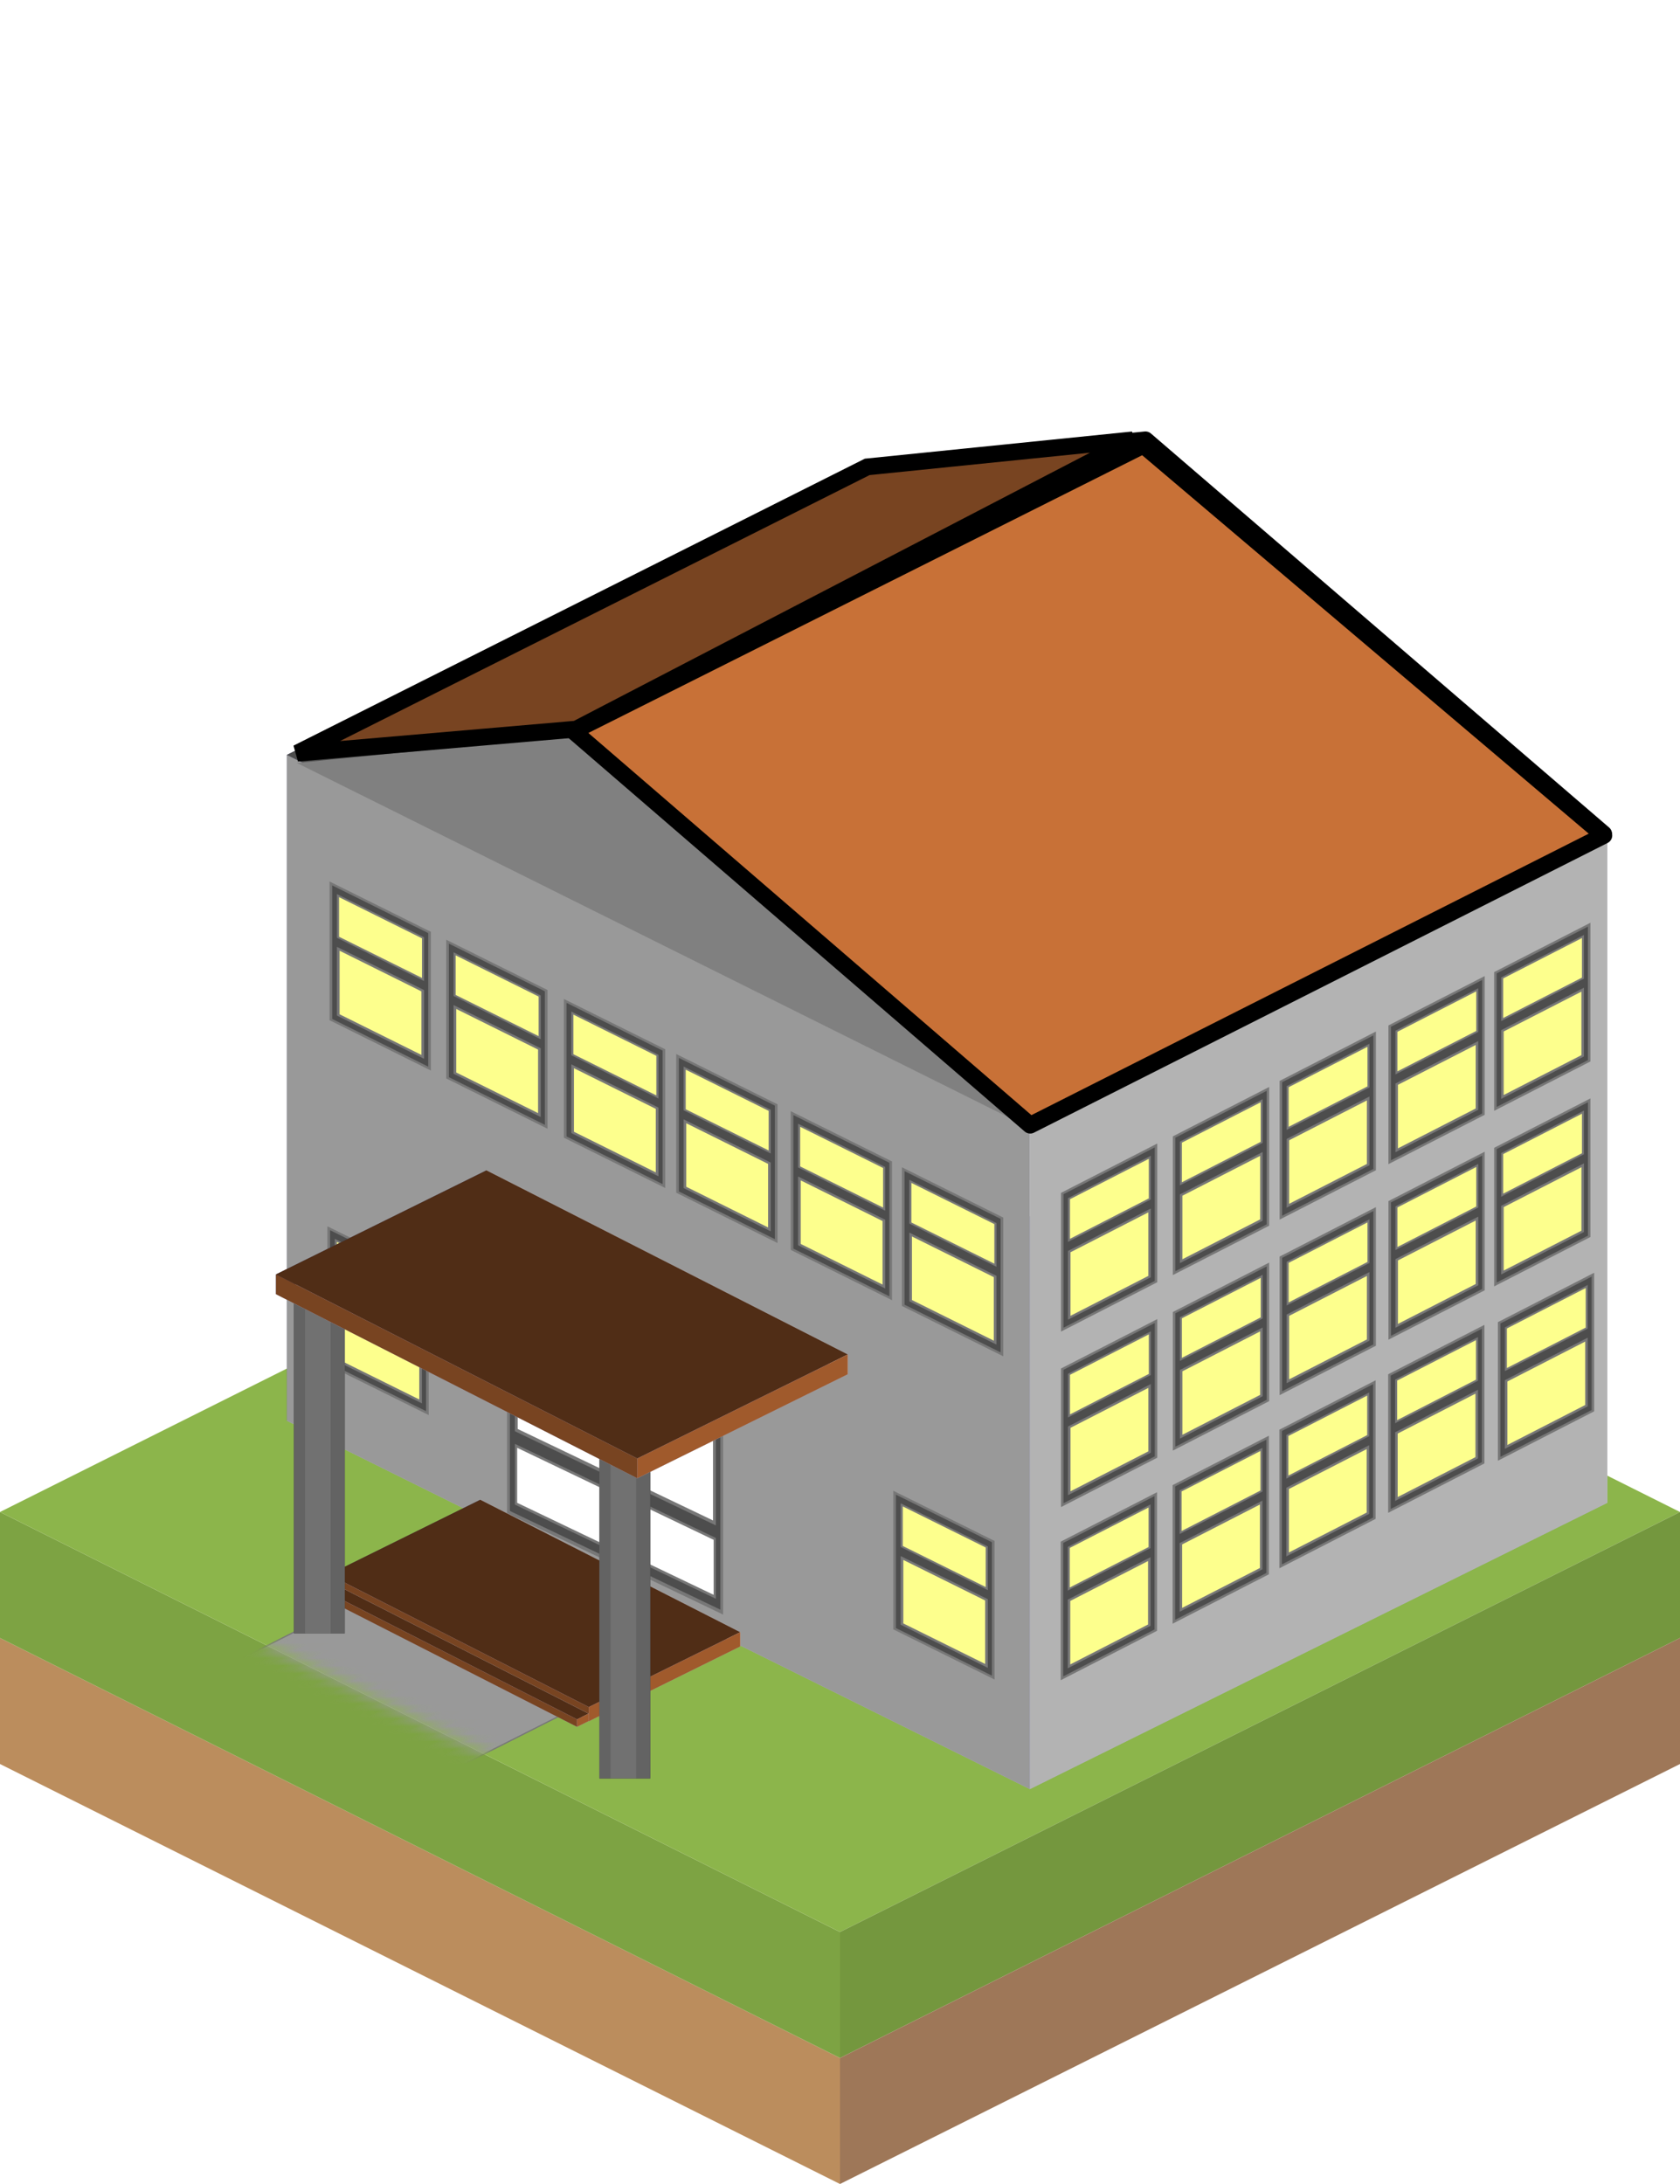 <?xml version="1.0" encoding="UTF-8" standalone="no"?>
<!-- Created with Inkscape (http://www.inkscape.org/) -->

<svg
   xmlns:dc="http://purl.org/dc/elements/1.1/"
   xmlns:cc="http://creativecommons.org/ns#"
   xmlns:rdf="http://www.w3.org/1999/02/22-rdf-syntax-ns#"
   xmlns:svg="http://www.w3.org/2000/svg"
   xmlns="http://www.w3.org/2000/svg"
   xmlns:sodipodi="http://sodipodi.sourceforge.net/DTD/sodipodi-0.dtd"
   xmlns:inkscape="http://www.inkscape.org/namespaces/inkscape"
   width="100"
   height="130"
   id="svg5949"
   version="1.1"
   inkscape:version="0.48.4 r9939"
   sodipodi:docname="003_B1.svg"
   inkscape:export-filename="/home/jake/git/cityMaster/images/003_single_tile_buildings/002_hospital.png"
   inkscape:export-xdpi="90"
   inkscape:export-ydpi="90">
  <defs
     id="defs5951">
    <inkscape:perspective
       sodipodi:type="inkscape:persp3d"
       inkscape:vp_x="-53.229428 : 27.121748 : 0"
       inkscape:vp_y="0 : 1266.7934 : 0"
       inkscape:vp_z="274.43233 : 135.6329 : 0"
       inkscape:persp3d-origin="70.626294 : 53.461929 : 1"
       id="perspective4134" />
    <inkscape:perspective
       sodipodi:type="inkscape:persp3d"
       inkscape:vp_x="-38.295196 : 19.512377 : 0"
       inkscape:vp_y="0 : 911.3775 : 0"
       inkscape:vp_z="197.43665 : 97.579268 : 0"
       inkscape:persp3d-origin="58.049884 : 35.35915 : 1"
       id="perspective4052" />
    <inkscape:perspective
       sodipodi:type="inkscape:persp3d"
       inkscape:vp_x="-38.295196 : 19.512377 : 0"
       inkscape:vp_y="0 : 911.3775 : 0"
       inkscape:vp_z="197.43665 : 97.579268 : 0"
       inkscape:persp3d-origin="58.569853 : 35.784312 : 1"
       id="perspective3031" />
    <inkscape:perspective
       sodipodi:type="inkscape:persp3d"
       inkscape:vp_x="-3.9403014 : 2.2749344 : 0"
       inkscape:vp_y="0 : 120.7837 : 0"
       inkscape:vp_z="20.19064 : 11.657072 : 0"
       inkscape:persp3d-origin="43.818368 : 30.960771 : 1"
       id="perspective3143" />
    <inkscape:perspective
       sodipodi:type="inkscape:persp3d"
       inkscape:vp_x="-39.40301 : 22.749339 : 0"
       inkscape:vp_y="0 : 1207.8368 : 0"
       inkscape:vp_z="201.90638 : 116.5707 : 0"
       inkscape:persp3d-origin="53.825699 : 33.94089 : 1"
       id="perspective3005" />
    <inkscape:perspective
       sodipodi:type="inkscape:persp3d"
       inkscape:vp_x="-39.40301 : 19.535493 : 0"
       inkscape:vp_y="0 : 1037.2032 : 0"
       inkscape:vp_z="201.90638 : 100.10252 : 0"
       inkscape:persp3d-origin="72.944842 : 32.870394 : 1"
       id="perspective3005-8" />
    <inkscape:perspective
       sodipodi:type="inkscape:persp3d"
       inkscape:vp_x="-3.9403014 : 2.2749344 : 0"
       inkscape:vp_y="0 : 120.7837 : 0"
       inkscape:vp_z="20.19064 : 11.657072 : 0"
       inkscape:persp3d-origin="43.818368 : 30.960771 : 1"
       id="perspective3143-7" />
    <mask
       maskUnits="userSpaceOnUse"
       id="mask3929">
      <rect
         style="fill:#cfbb00;fill-opacity:1;stroke:#777777;stroke-width:0.1;stroke-miterlimit:4;stroke-opacity:1;stroke-dasharray:none;stroke-dashoffset:0"
         id="rect3931"
         width="9.182"
         height="7.273"
         x="63.455"
         y="69.091" />
    </mask>
    <linearGradient
       id="linearGradient3832">
      <stop
         style="stop-color:#5f534a;stop-opacity:1;"
         offset="0"
         id="stop3834" />
      <stop
         style="stop-color:#000000;stop-opacity:1;"
         offset="1"
         id="stop3836" />
    </linearGradient>
    <mask
       maskUnits="userSpaceOnUse"
       id="mask4322">
      <path
         style="fill:#cccccc"
         inkscape:connector-curvature="0"
         id="path4324"
         d="M 47.551,53.265 48.019,-2.219 147.551,53.265 147.084,108.748 47.551,53.265 z" />
    </mask>
    <filter
       inkscape:collect="always"
       id="filter4094"
       x="-0.274"
       width="1.548"
       y="-0.039"
       height="1.078">
      <feGaussianBlur
         inkscape:collect="always"
         stdDeviation="0.665"
         id="feGaussianBlur4096" />
    </filter>
  </defs>
  <sodipodi:namedview
     id="base"
     pagecolor="#ffffff"
     bordercolor="#666666"
     borderopacity="1.0"
     inkscape:pageopacity="0"
     inkscape:pageshadow="2"
     inkscape:zoom="3.8890873"
     inkscape:cx="3.8881576"
     inkscape:cy="61.278804"
     inkscape:current-layer="layer2"
     showgrid="true"
     inkscape:document-units="px"
     inkscape:grid-bbox="true"
     inkscape:window-width="1317"
     inkscape:window-height="744"
     inkscape:window-x="49"
     inkscape:window-y="24"
     inkscape:window-maximized="1"
     inkscape:snap-global="true">
    <inkscape:grid
       type="xygrid"
       id="grid3095"
       empspacing="5"
       visible="false"
       enabled="false"
       snapvisiblegridlinesonly="false" />
    <inkscape:grid
       type="axonomgrid"
       id="grid3097"
       units="mm"
       empspacing="5"
       visible="true"
       enabled="false"
       snapvisiblegridlinesonly="true"
       gridanglex="30"
       gridanglez="45" />
  </sodipodi:namedview>
  <g
     id="layer1"
     inkscape:label="Layer 1"
     inkscape:groupmode="layer"
     transform="translate(0,66)">
    <path
       d="M 50,64 1.7236751e-8,39 v -7.5 L 50,56.5 v 7.5 z"
       id="path143"
       inkscape:connector-curvature="0"
       style="fill:#bb8d5d" />
    <path
       d="m 1.1723675e-7,31.5 v -7.5 L 50,49 v 7.5 l -50,-25 z"
       id="path145"
       inkscape:connector-curvature="0"
       style="fill:#7da343;fill-opacity:1" />
    <path
       d="M 1.1723675e-7,24 50,-1 100,24 l -50,25 -50,-25 z"
       id="path147"
       inkscape:connector-curvature="0"
       style="fill:#8cb54b;fill-opacity:1" />
    <path
       d="m 100,24 v 7.5 l -50,25 v -7.5 l 50,-25 z"
       id="path149"
       inkscape:connector-curvature="0"
       style="fill:#74973e" />
    <path
       d="m 100,31.5 v 7.5 l -50,25 v -7.5 l 50,-25 z"
       id="path151"
       inkscape:connector-curvature="0"
       style="fill:#9e7758" />
    <rect
       style="fill:#999999;fill-opacity:1;stroke:#777777;stroke-width:0.167;stroke-miterlimit:4;stroke-opacity:1;stroke-dasharray:none;stroke-dashoffset:0"
       id="rect4318"
       width="25.684"
       height="96.361"
       x="79.175"
       y="13.7"
       transform="matrix(1,0,-0.893,0.451,0,0)"
       mask="url(#mask4322)" />
  </g>
  <g
     inkscape:groupmode="layer"
     id="layer2"
     inkscape:label="building">
    <g
       sodipodi:type="inkscape:box3d"
       style="fill:#ac9d93;fill-opacity:1;stroke-width:0.1;stroke-miterlimit:4;stroke-dasharray:none;stroke-dashoffset:0"
       id="g3003"
       inkscape:perspectiveID="#perspective3005-8"
       inkscape:corner0="1.4179117 : 0.023616571 : 0 : 1"
       inkscape:corner7="0.29550218 : -0.01459399 : 0.17024544 : 1">
      <path
         sodipodi:type="inkscape:box3dside"
         id="path3015"
         style="fill:#e9e9ff;fill-rule:evenodd;stroke:none"
         inkscape:box3dsidetype="11"
         d="m 51.448,27.893 44.226,21.927 0,39.632 -44.226,-21.927 z" />
      <path
         sodipodi:type="inkscape:box3dside"
         id="path3005"
         style="fill:#353564;fill-rule:evenodd;stroke:none"
         inkscape:box3dsidetype="6"
         d="m 17.075,44.935 0,39.632 34.374,-17.042 0,-39.632 z" />
      <path
         sodipodi:type="inkscape:box3dside"
         id="path3013"
         style="fill:#afafde;fill-rule:evenodd;stroke:none"
         inkscape:box3dsidetype="13"
         d="M 17.075,84.567 61.301,106.494 95.675,89.452 51.448,67.525 z" />
      <path
         sodipodi:type="inkscape:box3dside"
         id="path3007"
         style="fill:#4d4d4d;fill-opacity:1"
         inkscape:box3dsidetype="5"
         d="M 17.075,44.935 61.301,66.862 95.675,49.82 51.448,27.893 z" />
      <path
         sodipodi:type="inkscape:box3dside"
         id="path3011"
         style="fill:#b3b3b3;fill-opacity:1"
         inkscape:box3dsidetype="14"
         d="m 61.301,66.862 0,39.632 34.374,-17.042 0,-39.632 z" />
      <path
         sodipodi:type="inkscape:box3dside"
         id="path3009"
         style="fill:#999999;fill-opacity:1"
         inkscape:box3dsidetype="3"
         d="m 17.075,44.935 44.226,21.927 0,39.632 -44.226,-21.927 z" />
    </g>
    <path
       sodipodi:type="arc"
       style="fill:none;stroke-width:0.902;stroke-miterlimit:4;stroke-dasharray:none;stroke-dashoffset:0"
       id="path3803-0"
       sodipodi:cx="48.340389"
       sodipodi:cy="38.976074"
       sodipodi:rx="9.0638237"
       sodipodi:ry="8.5035553"
       d="m 57.404,38.976 a 9.064,8.504 0 1 1 -18.128,0 9.064,8.504 0 1 1 18.128,0 z"
       transform="matrix(1.451,0,0,0.829,-11.977,8.512)" />
    <g
       id="g3850"
       transform="matrix(0.56,0.268,0,0.715,6.219,28.107)">
      <rect
         y="54.725"
         x="42.941"
         height="15.749"
         width="11.185"
         id="rect3842"
         style="fill:#4d4d4d;fill-opacity:1;stroke:#777777;stroke-width:0.3;stroke-miterlimit:4;stroke-opacity:1;stroke-dasharray:none;stroke-dashoffset:0" />
      <rect
         y="55.69"
         x="43.776"
         height="7.65"
         width="9.578"
         id="rect3844"
         style="fill:#ffffff;fill-opacity:1;stroke:#777777;stroke-width:0.3;stroke-miterlimit:4;stroke-opacity:1;stroke-dasharray:none;stroke-dashoffset:0" />
      <rect
         style="fill:#ffffff;fill-opacity:1;stroke:#777777;stroke-width:0.239;stroke-miterlimit:4;stroke-opacity:1;stroke-dasharray:none;stroke-dashoffset:0"
         id="rect3846"
         width="9.639"
         height="4.818"
         x="43.746"
         y="64.658" />
    </g>
    <g
       transform="matrix(0.525,0.26,0,0.514,20.476,40.887)"
       id="g3981">
      <rect
         y="-77.489"
         x="62.43"
         height="15.749"
         width="11.185"
         id="rect3983"
         style="fill:#4d4d4d;fill-opacity:1;stroke:#777777;stroke-width:0.3;stroke-miterlimit:4;stroke-opacity:1;stroke-dasharray:none;stroke-dashoffset:0"
         transform="scale(1,-1)" />
      <rect
         y="-76.525"
         x="63.266"
         height="7.65"
         width="9.578"
         id="rect3985"
         style="fill:#fdff8d;fill-opacity:1;stroke:#777777;stroke-width:0.3;stroke-miterlimit:4;stroke-opacity:1;stroke-dasharray:none;stroke-dashoffset:0"
         transform="scale(1,-1)" />
      <rect
         style="fill:#fdff8d;fill-opacity:1;stroke:#777777;stroke-width:0.239;stroke-miterlimit:4;stroke-opacity:1;stroke-dasharray:none;stroke-dashoffset:0"
         id="rect3987"
         width="9.639"
         height="4.818"
         x="63.236"
         y="-67.556"
         transform="scale(1,-1)" />
    </g>
    <g
       id="g3989"
       transform="matrix(0.525,0.26,0,0.514,-13.208,25.144)">
      <rect
         transform="scale(1,-1)"
         style="fill:#4d4d4d;fill-opacity:1;stroke:#777777;stroke-width:0.3;stroke-miterlimit:4;stroke-opacity:1;stroke-dasharray:none;stroke-dashoffset:0"
         id="rect3991"
         width="11.185"
         height="15.749"
         x="62.43"
         y="-77.489" />
      <rect
         transform="scale(1,-1)"
         style="fill:#fdff8d;fill-opacity:1;stroke:#777777;stroke-width:0.3;stroke-miterlimit:4;stroke-opacity:1;stroke-dasharray:none;stroke-dashoffset:0"
         id="rect3993"
         width="9.578"
         height="7.65"
         x="63.266"
         y="-76.525" />
      <rect
         transform="scale(1,-1)"
         y="-67.556"
         x="63.236"
         height="4.818"
         width="9.639"
         id="rect3995"
         style="fill:#fdff8d;fill-opacity:1;stroke:#777777;stroke-width:0.239;stroke-miterlimit:4;stroke-opacity:1;stroke-dasharray:none;stroke-dashoffset:0" />
    </g>
    <g
       id="g4233"
       transform="matrix(0.499,-0.256,0,0.514,58.082,62.986)">
      <rect
         transform="scale(1,-1)"
         style="fill:#4d4d4d;fill-opacity:1;stroke:#777777;stroke-width:0.3;stroke-miterlimit:4;stroke-opacity:1;stroke-dasharray:none;stroke-dashoffset:0"
         id="rect4235"
         width="11.185"
         height="15.749"
         x="62.43"
         y="-77.489" />
      <rect
         transform="scale(1,-1)"
         style="fill:#fdff8d;fill-opacity:1;stroke:#777777;stroke-width:0.3;stroke-miterlimit:4;stroke-opacity:1;stroke-dasharray:none;stroke-dashoffset:0"
         id="rect4237"
         width="9.578"
         height="7.65"
         x="63.266"
         y="-76.525" />
      <rect
         transform="scale(1,-1)"
         y="-67.556"
         x="63.236"
         height="4.818"
         width="9.639"
         id="rect4239"
         style="fill:#fdff8d;fill-opacity:1;stroke:#777777;stroke-width:0.239;stroke-miterlimit:4;stroke-opacity:1;stroke-dasharray:none;stroke-dashoffset:0" />
    </g>
    <g
       id="g4154"
       transform="matrix(1,0,0,0.98,-0.182,4.131)">
      <g
         transform="translate(7.328,-13.8)"
         id="g4005">
        <g
           id="g3936"
           transform="matrix(0.525,0.266,0,0.525,-20.225,14.225)">
          <rect
             transform="scale(1,-1)"
             style="fill:#4d4d4d;fill-opacity:1;stroke:#777777;stroke-width:0.3;stroke-miterlimit:4;stroke-opacity:1;stroke-dasharray:none;stroke-dashoffset:0"
             id="rect3877"
             width="11.185"
             height="15.749"
             x="62.43"
             y="-77.489" />
          <rect
             transform="scale(1,-1)"
             style="fill:#fdff8d;fill-opacity:1;stroke:#777777;stroke-width:0.3;stroke-miterlimit:4;stroke-opacity:1;stroke-dasharray:none;stroke-dashoffset:0"
             id="rect3879"
             width="9.578"
             height="7.65"
             x="63.266"
             y="-76.525" />
          <rect
             transform="scale(1,-1)"
             y="-67.556"
             x="63.236"
             height="4.818"
             width="9.639"
             id="rect3881"
             style="fill:#fdff8d;fill-opacity:1;stroke:#777777;stroke-width:0.239;stroke-miterlimit:4;stroke-opacity:1;stroke-dasharray:none;stroke-dashoffset:0" />
        </g>
        <g
           transform="matrix(0.525,0.266,0,0.525,-13.283,17.76)"
           id="g3949">
          <rect
             y="-77.489"
             x="62.43"
             height="15.749"
             width="11.185"
             id="rect3951"
             style="fill:#4d4d4d;fill-opacity:1;stroke:#777777;stroke-width:0.3;stroke-miterlimit:4;stroke-opacity:1;stroke-dasharray:none;stroke-dashoffset:0"
             transform="scale(1,-1)" />
          <rect
             y="-76.525"
             x="63.266"
             height="7.65"
             width="9.578"
             id="rect3953"
             style="fill:#fdff8d;fill-opacity:1;stroke:#777777;stroke-width:0.3;stroke-miterlimit:4;stroke-opacity:1;stroke-dasharray:none;stroke-dashoffset:0"
             transform="scale(1,-1)" />
          <rect
             style="fill:#fdff8d;fill-opacity:1;stroke:#777777;stroke-width:0.239;stroke-miterlimit:4;stroke-opacity:1;stroke-dasharray:none;stroke-dashoffset:0"
             id="rect3955"
             width="9.639"
             height="4.818"
             x="63.236"
             y="-67.556"
             transform="scale(1,-1)" />
        </g>
        <g
           id="g3957"
           transform="matrix(0.525,0.266,0,0.525,-6.276,21.36)">
          <rect
             transform="scale(1,-1)"
             style="fill:#4d4d4d;fill-opacity:1;stroke:#777777;stroke-width:0.3;stroke-miterlimit:4;stroke-opacity:1;stroke-dasharray:none;stroke-dashoffset:0"
             id="rect3959"
             width="11.185"
             height="15.749"
             x="62.43"
             y="-77.489" />
          <rect
             transform="scale(1,-1)"
             style="fill:#fdff8d;fill-opacity:1;stroke:#777777;stroke-width:0.3;stroke-miterlimit:4;stroke-opacity:1;stroke-dasharray:none;stroke-dashoffset:0"
             id="rect3961"
             width="9.578"
             height="7.65"
             x="63.266"
             y="-76.525" />
          <rect
             transform="scale(1,-1)"
             y="-67.556"
             x="63.236"
             height="4.818"
             width="9.639"
             id="rect3963"
             style="fill:#fdff8d;fill-opacity:1;stroke:#777777;stroke-width:0.239;stroke-miterlimit:4;stroke-opacity:1;stroke-dasharray:none;stroke-dashoffset:0" />
        </g>
        <g
           transform="matrix(0.525,0.266,0,0.525,0.409,24.703)"
           id="g3965">
          <rect
             y="-77.489"
             x="62.43"
             height="15.749"
             width="11.185"
             id="rect3967"
             style="fill:#4d4d4d;fill-opacity:1;stroke:#777777;stroke-width:0.3;stroke-miterlimit:4;stroke-opacity:1;stroke-dasharray:none;stroke-dashoffset:0"
             transform="scale(1,-1)" />
          <rect
             y="-76.525"
             x="63.266"
             height="7.65"
             width="9.578"
             id="rect3969"
             style="fill:#fdff8d;fill-opacity:1;stroke:#777777;stroke-width:0.3;stroke-miterlimit:4;stroke-opacity:1;stroke-dasharray:none;stroke-dashoffset:0"
             transform="scale(1,-1)" />
          <rect
             style="fill:#fdff8d;fill-opacity:1;stroke:#777777;stroke-width:0.239;stroke-miterlimit:4;stroke-opacity:1;stroke-dasharray:none;stroke-dashoffset:0"
             id="rect3971"
             width="9.639"
             height="4.818"
             x="63.236"
             y="-67.556"
             transform="scale(1,-1)" />
        </g>
        <g
           id="g3973"
           transform="matrix(0.525,0.266,0,0.525,7.223,28.174)">
          <rect
             transform="scale(1,-1)"
             style="fill:#4d4d4d;fill-opacity:1;stroke:#777777;stroke-width:0.3;stroke-miterlimit:4;stroke-opacity:1;stroke-dasharray:none;stroke-dashoffset:0"
             id="rect3975"
             width="11.185"
             height="15.749"
             x="62.43"
             y="-77.489" />
          <rect
             transform="scale(1,-1)"
             style="fill:#fdff8d;fill-opacity:1;stroke:#777777;stroke-width:0.3;stroke-miterlimit:4;stroke-opacity:1;stroke-dasharray:none;stroke-dashoffset:0"
             id="rect3977"
             width="9.578"
             height="7.65"
             x="63.266"
             y="-76.525" />
          <rect
             transform="scale(1,-1)"
             y="-67.556"
             x="63.236"
             height="4.818"
             width="9.639"
             id="rect3979"
             style="fill:#fdff8d;fill-opacity:1;stroke:#777777;stroke-width:0.239;stroke-miterlimit:4;stroke-opacity:1;stroke-dasharray:none;stroke-dashoffset:0" />
        </g>
        <g
           id="g3997"
           transform="matrix(0.525,0.266,0,0.525,13.844,31.581)">
          <rect
             transform="scale(1,-1)"
             style="fill:#4d4d4d;fill-opacity:1;stroke:#777777;stroke-width:0.3;stroke-miterlimit:4;stroke-opacity:1;stroke-dasharray:none;stroke-dashoffset:0"
             id="rect3999"
             width="11.185"
             height="15.749"
             x="62.43"
             y="-77.489" />
          <rect
             transform="scale(1,-1)"
             style="fill:#fdff8d;fill-opacity:1;stroke:#777777;stroke-width:0.3;stroke-miterlimit:4;stroke-opacity:1;stroke-dasharray:none;stroke-dashoffset:0"
             id="rect4001"
             width="9.578"
             height="7.65"
             x="63.266"
             y="-76.525" />
          <rect
             transform="scale(1,-1)"
             y="-67.556"
             x="63.236"
             height="4.818"
             width="9.639"
             id="rect4003"
             style="fill:#fdff8d;fill-opacity:1;stroke:#777777;stroke-width:0.239;stroke-miterlimit:4;stroke-opacity:1;stroke-dasharray:none;stroke-dashoffset:0" />
        </g>
      </g>
      <g
         transform="matrix(0.499,-0.261,0,0.525,32.258,52.159)"
         id="g4259">
        <rect
           y="-77.489"
           x="62.43"
           height="15.749"
           width="11.185"
           id="rect4261"
           style="fill:#4d4d4d;fill-opacity:1;stroke:#777777;stroke-width:0.3;stroke-miterlimit:4;stroke-opacity:1;stroke-dasharray:none;stroke-dashoffset:0"
           transform="scale(1,-1)" />
        <rect
           y="-76.525"
           x="63.266"
           height="7.65"
           width="9.578"
           id="rect4263"
           style="fill:#fdff8d;fill-opacity:1;stroke:#777777;stroke-width:0.3;stroke-miterlimit:4;stroke-opacity:1;stroke-dasharray:none;stroke-dashoffset:0"
           transform="scale(1,-1)" />
        <rect
           style="fill:#fdff8d;fill-opacity:1;stroke:#777777;stroke-width:0.239;stroke-miterlimit:4;stroke-opacity:1;stroke-dasharray:none;stroke-dashoffset:0"
           id="rect4265"
           width="9.639"
           height="4.818"
           x="63.236"
           y="-67.556"
           transform="scale(1,-1)" />
      </g>
      <g
         id="g4267"
         transform="matrix(0.499,-0.261,0,0.525,38.918,48.725)">
        <rect
           transform="scale(1,-1)"
           style="fill:#4d4d4d;fill-opacity:1;stroke:#777777;stroke-width:0.3;stroke-miterlimit:4;stroke-opacity:1;stroke-dasharray:none;stroke-dashoffset:0"
           id="rect4269"
           width="11.185"
           height="15.749"
           x="62.43"
           y="-77.489" />
        <rect
           transform="scale(1,-1)"
           style="fill:#fdff8d;fill-opacity:1;stroke:#777777;stroke-width:0.3;stroke-miterlimit:4;stroke-opacity:1;stroke-dasharray:none;stroke-dashoffset:0"
           id="rect4271"
           width="9.578"
           height="7.65"
           x="63.266"
           y="-76.525" />
        <rect
           transform="scale(1,-1)"
           y="-67.556"
           x="63.236"
           height="4.818"
           width="9.639"
           id="rect4273"
           style="fill:#fdff8d;fill-opacity:1;stroke:#777777;stroke-width:0.239;stroke-miterlimit:4;stroke-opacity:1;stroke-dasharray:none;stroke-dashoffset:0" />
      </g>
      <g
         transform="matrix(0.499,-0.261,0,0.525,45.272,45.357)"
         id="g4275">
        <rect
           y="-77.489"
           x="62.43"
           height="15.749"
           width="11.185"
           id="rect4277"
           style="fill:#4d4d4d;fill-opacity:1;stroke:#777777;stroke-width:0.3;stroke-miterlimit:4;stroke-opacity:1;stroke-dasharray:none;stroke-dashoffset:0"
           transform="scale(1,-1)" />
        <rect
           y="-76.525"
           x="63.266"
           height="7.65"
           width="9.578"
           id="rect4279"
           style="fill:#fdff8d;fill-opacity:1;stroke:#777777;stroke-width:0.3;stroke-miterlimit:4;stroke-opacity:1;stroke-dasharray:none;stroke-dashoffset:0"
           transform="scale(1,-1)" />
        <rect
           style="fill:#fdff8d;fill-opacity:1;stroke:#777777;stroke-width:0.239;stroke-miterlimit:4;stroke-opacity:1;stroke-dasharray:none;stroke-dashoffset:0"
           id="rect4281"
           width="9.639"
           height="4.818"
           x="63.236"
           y="-67.556"
           transform="scale(1,-1)" />
      </g>
      <g
         id="g4283"
         transform="matrix(0.499,-0.261,0,0.525,51.748,41.989)">
        <rect
           transform="scale(1,-1)"
           style="fill:#4d4d4d;fill-opacity:1;stroke:#777777;stroke-width:0.3;stroke-miterlimit:4;stroke-opacity:1;stroke-dasharray:none;stroke-dashoffset:0"
           id="rect4285"
           width="11.185"
           height="15.749"
           x="62.43"
           y="-77.489" />
        <rect
           transform="scale(1,-1)"
           style="fill:#fdff8d;fill-opacity:1;stroke:#777777;stroke-width:0.3;stroke-miterlimit:4;stroke-opacity:1;stroke-dasharray:none;stroke-dashoffset:0"
           id="rect4287"
           width="9.578"
           height="7.65"
           x="63.266"
           y="-76.525" />
        <rect
           transform="scale(1,-1)"
           y="-67.556"
           x="63.236"
           height="4.818"
           width="9.639"
           id="rect4289"
           style="fill:#fdff8d;fill-opacity:1;stroke:#777777;stroke-width:0.239;stroke-miterlimit:4;stroke-opacity:1;stroke-dasharray:none;stroke-dashoffset:0" />
      </g>
      <g
         id="g4291"
         transform="matrix(0.499,-0.261,0,0.525,58.041,38.749)">
        <rect
           transform="scale(1,-1)"
           style="fill:#4d4d4d;fill-opacity:1;stroke:#777777;stroke-width:0.3;stroke-miterlimit:4;stroke-opacity:1;stroke-dasharray:none;stroke-dashoffset:0"
           id="rect4293"
           width="11.185"
           height="15.749"
           x="62.43"
           y="-77.489" />
        <rect
           transform="scale(1,-1)"
           style="fill:#fdff8d;fill-opacity:1;stroke:#777777;stroke-width:0.3;stroke-miterlimit:4;stroke-opacity:1;stroke-dasharray:none;stroke-dashoffset:0"
           id="rect4295"
           width="9.578"
           height="7.65"
           x="63.266"
           y="-76.525" />
        <rect
           transform="scale(1,-1)"
           y="-67.556"
           x="63.236"
           height="4.818"
           width="9.639"
           id="rect4297"
           style="fill:#fdff8d;fill-opacity:1;stroke:#777777;stroke-width:0.239;stroke-miterlimit:4;stroke-opacity:1;stroke-dasharray:none;stroke-dashoffset:0" />
      </g>
    </g>
    <g
       transform="matrix(0.499,-0.256,0,0.514,32.061,76.05)"
       id="g4495">
      <rect
         y="-77.489"
         x="62.43"
         height="15.749"
         width="11.185"
         id="rect4497"
         style="fill:#4d4d4d;fill-opacity:1;stroke:#777777;stroke-width:0.3;stroke-miterlimit:4;stroke-opacity:1;stroke-dasharray:none;stroke-dashoffset:0"
         transform="scale(1,-1)" />
      <rect
         y="-76.525"
         x="63.266"
         height="7.65"
         width="9.578"
         id="rect4499"
         style="fill:#fdff8d;fill-opacity:1;stroke:#777777;stroke-width:0.3;stroke-miterlimit:4;stroke-opacity:1;stroke-dasharray:none;stroke-dashoffset:0"
         transform="scale(1,-1)" />
      <rect
         style="fill:#fdff8d;fill-opacity:1;stroke:#777777;stroke-width:0.239;stroke-miterlimit:4;stroke-opacity:1;stroke-dasharray:none;stroke-dashoffset:0"
         id="rect4501"
         width="9.639"
         height="4.818"
         x="63.236"
         y="-67.556"
         transform="scale(1,-1)" />
    </g>
    <g
       id="g4503"
       transform="matrix(0.499,-0.256,0,0.514,38.721,72.686)">
      <rect
         transform="scale(1,-1)"
         style="fill:#4d4d4d;fill-opacity:1;stroke:#777777;stroke-width:0.3;stroke-miterlimit:4;stroke-opacity:1;stroke-dasharray:none;stroke-dashoffset:0"
         id="rect4505"
         width="11.185"
         height="15.749"
         x="62.43"
         y="-77.489" />
      <rect
         transform="scale(1,-1)"
         style="fill:#fdff8d;fill-opacity:1;stroke:#777777;stroke-width:0.3;stroke-miterlimit:4;stroke-opacity:1;stroke-dasharray:none;stroke-dashoffset:0"
         id="rect4507"
         width="9.578"
         height="7.65"
         x="63.266"
         y="-76.525" />
      <rect
         transform="scale(1,-1)"
         y="-67.556"
         x="63.236"
         height="4.818"
         width="9.639"
         id="rect4509"
         style="fill:#fdff8d;fill-opacity:1;stroke:#777777;stroke-width:0.239;stroke-miterlimit:4;stroke-opacity:1;stroke-dasharray:none;stroke-dashoffset:0" />
    </g>
    <g
       transform="matrix(0.499,-0.256,0,0.514,45.075,69.387)"
       id="g4511">
      <rect
         y="-77.489"
         x="62.43"
         height="15.749"
         width="11.185"
         id="rect4513"
         style="fill:#4d4d4d;fill-opacity:1;stroke:#777777;stroke-width:0.3;stroke-miterlimit:4;stroke-opacity:1;stroke-dasharray:none;stroke-dashoffset:0"
         transform="scale(1,-1)" />
      <rect
         y="-76.525"
         x="63.266"
         height="7.65"
         width="9.578"
         id="rect4515"
         style="fill:#fdff8d;fill-opacity:1;stroke:#777777;stroke-width:0.3;stroke-miterlimit:4;stroke-opacity:1;stroke-dasharray:none;stroke-dashoffset:0"
         transform="scale(1,-1)" />
      <rect
         style="fill:#fdff8d;fill-opacity:1;stroke:#777777;stroke-width:0.239;stroke-miterlimit:4;stroke-opacity:1;stroke-dasharray:none;stroke-dashoffset:0"
         id="rect4517"
         width="9.639"
         height="4.818"
         x="63.236"
         y="-67.556"
         transform="scale(1,-1)" />
    </g>
    <g
       id="g4519"
       transform="matrix(0.499,-0.256,0,0.514,51.551,66.087)">
      <rect
         transform="scale(1,-1)"
         style="fill:#4d4d4d;fill-opacity:1;stroke:#777777;stroke-width:0.3;stroke-miterlimit:4;stroke-opacity:1;stroke-dasharray:none;stroke-dashoffset:0"
         id="rect4521"
         width="11.185"
         height="15.749"
         x="62.43"
         y="-77.489" />
      <rect
         transform="scale(1,-1)"
         style="fill:#fdff8d;fill-opacity:1;stroke:#777777;stroke-width:0.3;stroke-miterlimit:4;stroke-opacity:1;stroke-dasharray:none;stroke-dashoffset:0"
         id="rect4523"
         width="9.578"
         height="7.65"
         x="63.266"
         y="-76.525" />
      <rect
         transform="scale(1,-1)"
         y="-67.556"
         x="63.236"
         height="4.818"
         width="9.639"
         id="rect4525"
         style="fill:#fdff8d;fill-opacity:1;stroke:#777777;stroke-width:0.239;stroke-miterlimit:4;stroke-opacity:1;stroke-dasharray:none;stroke-dashoffset:0" />
    </g>
    <g
       transform="matrix(0.499,-0.256,0,0.514,32.077,65.745)"
       id="g4095">
      <rect
         y="-77.489"
         x="62.43"
         height="15.749"
         width="11.185"
         id="rect4097"
         style="fill:#4d4d4d;fill-opacity:1;stroke:#777777;stroke-width:0.3;stroke-miterlimit:4;stroke-opacity:1;stroke-dasharray:none;stroke-dashoffset:0"
         transform="scale(1,-1)" />
      <rect
         y="-76.525"
         x="63.266"
         height="7.65"
         width="9.578"
         id="rect4099"
         style="fill:#fdff8d;fill-opacity:1;stroke:#777777;stroke-width:0.3;stroke-miterlimit:4;stroke-opacity:1;stroke-dasharray:none;stroke-dashoffset:0"
         transform="scale(1,-1)" />
      <rect
         style="fill:#fdff8d;fill-opacity:1;stroke:#777777;stroke-width:0.239;stroke-miterlimit:4;stroke-opacity:1;stroke-dasharray:none;stroke-dashoffset:0"
         id="rect4101"
         width="9.639"
         height="4.818"
         x="63.236"
         y="-67.556"
         transform="scale(1,-1)" />
    </g>
    <g
       id="g4103"
       transform="matrix(0.499,-0.256,0,0.514,38.736,62.381)">
      <rect
         transform="scale(1,-1)"
         style="fill:#4d4d4d;fill-opacity:1;stroke:#777777;stroke-width:0.3;stroke-miterlimit:4;stroke-opacity:1;stroke-dasharray:none;stroke-dashoffset:0"
         id="rect4105"
         width="11.185"
         height="15.749"
         x="62.43"
         y="-77.489" />
      <rect
         transform="scale(1,-1)"
         style="fill:#fdff8d;fill-opacity:1;stroke:#777777;stroke-width:0.3;stroke-miterlimit:4;stroke-opacity:1;stroke-dasharray:none;stroke-dashoffset:0"
         id="rect4107"
         width="9.578"
         height="7.65"
         x="63.266"
         y="-76.525" />
      <rect
         transform="scale(1,-1)"
         y="-67.556"
         x="63.236"
         height="4.818"
         width="9.639"
         id="rect4109"
         style="fill:#fdff8d;fill-opacity:1;stroke:#777777;stroke-width:0.239;stroke-miterlimit:4;stroke-opacity:1;stroke-dasharray:none;stroke-dashoffset:0" />
    </g>
    <g
       transform="matrix(0.499,-0.256,0,0.514,45.09,59.081)"
       id="g4111">
      <rect
         y="-77.489"
         x="62.43"
         height="15.749"
         width="11.185"
         id="rect4113"
         style="fill:#4d4d4d;fill-opacity:1;stroke:#777777;stroke-width:0.3;stroke-miterlimit:4;stroke-opacity:1;stroke-dasharray:none;stroke-dashoffset:0"
         transform="scale(1,-1)" />
      <rect
         y="-76.525"
         x="63.266"
         height="7.65"
         width="9.578"
         id="rect4115"
         style="fill:#fdff8d;fill-opacity:1;stroke:#777777;stroke-width:0.3;stroke-miterlimit:4;stroke-opacity:1;stroke-dasharray:none;stroke-dashoffset:0"
         transform="scale(1,-1)" />
      <rect
         style="fill:#fdff8d;fill-opacity:1;stroke:#777777;stroke-width:0.239;stroke-miterlimit:4;stroke-opacity:1;stroke-dasharray:none;stroke-dashoffset:0"
         id="rect4117"
         width="9.639"
         height="4.818"
         x="63.236"
         y="-67.556"
         transform="scale(1,-1)" />
    </g>
    <g
       id="g4119"
       transform="matrix(0.499,-0.256,0,0.514,51.567,55.781)">
      <rect
         transform="scale(1,-1)"
         style="fill:#4d4d4d;fill-opacity:1;stroke:#777777;stroke-width:0.3;stroke-miterlimit:4;stroke-opacity:1;stroke-dasharray:none;stroke-dashoffset:0"
         id="rect4121"
         width="11.185"
         height="15.749"
         x="62.43"
         y="-77.489" />
      <rect
         transform="scale(1,-1)"
         style="fill:#fdff8d;fill-opacity:1;stroke:#777777;stroke-width:0.3;stroke-miterlimit:4;stroke-opacity:1;stroke-dasharray:none;stroke-dashoffset:0"
         id="rect4123"
         width="9.578"
         height="7.65"
         x="63.266"
         y="-76.525" />
      <rect
         transform="scale(1,-1)"
         y="-67.556"
         x="63.236"
         height="4.818"
         width="9.639"
         id="rect4125"
         style="fill:#fdff8d;fill-opacity:1;stroke:#777777;stroke-width:0.239;stroke-miterlimit:4;stroke-opacity:1;stroke-dasharray:none;stroke-dashoffset:0" />
    </g>
    <g
       id="g4127"
       transform="matrix(0.499,-0.256,0,0.514,57.86,52.608)">
      <rect
         transform="scale(1,-1)"
         style="fill:#4d4d4d;fill-opacity:1;stroke:#777777;stroke-width:0.3;stroke-miterlimit:4;stroke-opacity:1;stroke-dasharray:none;stroke-dashoffset:0"
         id="rect4129"
         width="11.185"
         height="15.749"
         x="62.43"
         y="-77.489" />
      <rect
         transform="scale(1,-1)"
         style="fill:#fdff8d;fill-opacity:1;stroke:#777777;stroke-width:0.3;stroke-miterlimit:4;stroke-opacity:1;stroke-dasharray:none;stroke-dashoffset:0"
         id="rect4131"
         width="9.578"
         height="7.65"
         x="63.266"
         y="-76.525" />
      <rect
         transform="scale(1,-1)"
         y="-67.556"
         x="63.236"
         height="4.818"
         width="9.639"
         id="rect4133"
         style="fill:#fdff8d;fill-opacity:1;stroke:#777777;stroke-width:0.239;stroke-miterlimit:4;stroke-opacity:1;stroke-dasharray:none;stroke-dashoffset:0" />
    </g>
    <g
       transform="matrix(0.56,0.268,0,0.715,12.648,31.064)"
       id="g4014">
      <rect
         style="fill:#4d4d4d;fill-opacity:1;stroke:#777777;stroke-width:0.3;stroke-miterlimit:4;stroke-opacity:1;stroke-dasharray:none;stroke-dashoffset:0"
         id="rect4016"
         width="11.185"
         height="15.749"
         x="42.941"
         y="54.725" />
      <rect
         style="fill:#ffffff;fill-opacity:1;stroke:#777777;stroke-width:0.3;stroke-miterlimit:4;stroke-opacity:1;stroke-dasharray:none;stroke-dashoffset:0"
         id="rect4018"
         width="9.578"
         height="7.65"
         x="43.776"
         y="55.69" />
      <rect
         y="64.658"
         x="43.746"
         height="4.818"
         width="9.639"
         id="rect4020"
         style="fill:#ffffff;fill-opacity:1;stroke:#777777;stroke-width:0.239;stroke-miterlimit:4;stroke-opacity:1;stroke-dasharray:none;stroke-dashoffset:0" />
    </g>
    <g
       sodipodi:type="inkscape:box3d"
       style="fill:#7da343;fill-opacity:1;stroke:#000000;stroke-width:0;stroke-linecap:butt;stroke-linejoin:round;stroke-miterlimit:4;stroke-opacity:1;stroke-dasharray:none;stroke-dashoffset:0"
       id="g4024"
       inkscape:perspectiveID="#perspective3031"
       inkscape:corner0="1.0182165 : -0.021263318 : 0 : 1"
       inkscape:corner7="0.61421783 : -0.02219338 : 0.045668702 : 1">
      <path
         sodipodi:type="inkscape:box3dside"
         id="path4036"
         style="fill:#e9e9ff;fill-rule:evenodd;stroke:none"
         inkscape:box3dsidetype="11"
         d="m 28.594,89.27 15.471,7.883 0,0.848 -15.471,-7.883 z" />
      <path
         sodipodi:type="inkscape:box3dside"
         id="path4026"
         style="fill:#353564;fill-rule:evenodd;stroke:none"
         inkscape:box3dsidetype="6"
         d="m 19.577,93.727 0,0.848 9.017,-4.456 0,-0.848 z" />
      <path
         sodipodi:type="inkscape:box3dside"
         id="path4034"
         style="fill:#afafde;fill-rule:evenodd;stroke:none"
         inkscape:box3dsidetype="13"
         d="m 19.577,94.574 15.471,7.883 9.017,-4.456 -15.471,-7.883 z" />
      <path
         sodipodi:type="inkscape:box3dside"
         id="path4028"
         style="fill:#502d16;fill-opacity:1;stroke-width:0;stroke-miterlimit:4;stroke-dasharray:none"
         inkscape:box3dsidetype="5"
         d="m 19.577,93.727 15.471,7.883 9.017,-4.456 -15.471,-7.883 z" />
      <path
         sodipodi:type="inkscape:box3dside"
         id="path4032"
         style="fill:#a05a2c;fill-opacity:1;stroke-width:0;stroke-miterlimit:4;stroke-dasharray:none"
         inkscape:box3dsidetype="14"
         d="m 35.048,101.61 0,0.848 9.017,-4.456 0,-0.848 z" />
      <path
         sodipodi:type="inkscape:box3dside"
         id="path4030"
         style="fill:#784421;fill-opacity:1;stroke-width:0;stroke-miterlimit:4;stroke-dasharray:none"
         inkscape:box3dsidetype="3"
         d="m 19.577,93.727 15.471,7.883 0,0.848 -15.471,-7.883 z" />
    </g>
    <g
       inkscape:corner7="0.61896563 : -0.02219338 : 0.0034997983 : 1"
       inkscape:corner0="1.0211839 : -0.021702808 : 0 : 1"
       inkscape:perspectiveID="#perspective4052"
       id="g4038"
       style="fill:#7da343;fill-opacity:1;stroke:#000000;stroke-width:0;stroke-linecap:butt;stroke-linejoin:round;stroke-miterlimit:4;stroke-opacity:1;stroke-dasharray:none;stroke-dashoffset:0"
       sodipodi:type="inkscape:box3d">
      <path
         d="m 19.634,94.153 15.403,7.848 0,0.447 -15.403,-7.848 z"
         inkscape:box3dsidetype="11"
         style="fill:#e9e9ff;fill-rule:evenodd;stroke:none;stroke-width:0;stroke-miterlimit:4;stroke-dasharray:none"
         id="path4040"
         sodipodi:type="inkscape:box3dside" />
      <path
         d="m 18.943,94.495 0,0.447 0.691,-0.342 0,-0.447 z"
         inkscape:box3dsidetype="6"
         style="fill:#353564;fill-rule:evenodd;stroke:none;stroke-width:0;stroke-miterlimit:4;stroke-dasharray:none"
         id="path4042"
         sodipodi:type="inkscape:box3dside" />
      <path
         d="m 18.943,94.942 15.403,7.848 0.691,-0.342 -15.403,-7.848 z"
         inkscape:box3dsidetype="13"
         style="fill:#afafde;fill-rule:evenodd;stroke:none;stroke-width:0;stroke-miterlimit:4;stroke-dasharray:none"
         id="path4044"
         sodipodi:type="inkscape:box3dside" />
      <path
         d="m 18.943,94.495 15.403,7.848 0.691,-0.342 -15.403,-7.848 z"
         inkscape:box3dsidetype="5"
         style="fill:#502d16;fill-opacity:1;stroke-width:0;stroke-miterlimit:4;stroke-dasharray:none"
         id="path4046"
         sodipodi:type="inkscape:box3dside" />
      <path
         d="m 34.346,102.343 0,0.447 0.691,-0.342 0,-0.447 z"
         inkscape:box3dsidetype="14"
         style="fill:#a05a2c;fill-opacity:1;stroke-width:0;stroke-miterlimit:4;stroke-dasharray:none"
         id="path4048"
         sodipodi:type="inkscape:box3dside" />
      <path
         d="m 18.943,94.495 15.403,7.848 0,0.447 -15.403,-7.848 z"
         inkscape:box3dsidetype="3"
         style="fill:#784421;fill-opacity:1;stroke-width:0;stroke-miterlimit:4;stroke-dasharray:none"
         id="path4050"
         sodipodi:type="inkscape:box3dside" />
    </g>
    <path
       style="fill:none;stroke:#000000;stroke-width:1px;stroke-linecap:butt;stroke-linejoin:round;stroke-opacity:1"
       d="M 51.636,27.818 95.455,49.636 68.182,26.182 z"
       id="path4056"
       inkscape:connector-curvature="0"
       sodipodi:nodetypes="cccc" />
    <path
       sodipodi:nodetypes="cccc"
       inkscape:connector-curvature="0"
       id="path4060"
       d="M 17.667,45.412 61.485,67.23 34.212,43.776 z"
       style="fill:#808080;stroke:#000000;stroke-width:0;stroke-linecap:butt;stroke-linejoin:round;stroke-miterlimit:4;stroke-opacity:1;stroke-dasharray:none" />
    <path
       style="fill:#784421;stroke:#000000;stroke-width:1px;stroke-linecap:butt;stroke-linejoin:miter;stroke-opacity:1"
       d="M 51.619,27.791 17.694,44.83 34.304,43.4 67.432,26.184 z"
       id="path4062"
       inkscape:connector-curvature="0"
       sodipodi:nodetypes="ccccc" />
    <g
       id="g4104"
       transform="translate(-75.636,-6.182)">
      <rect
         y="65.455"
         x="44.909"
         height="41.091"
         width="5.818"
         id="rect4066"
         style="fill:#333333;fill-opacity:1;stroke:#000000;stroke-width:0;stroke-linecap:butt;stroke-linejoin:round;stroke-miterlimit:4;stroke-opacity:1;stroke-dasharray:none;stroke-dashoffset:0" />
      <rect
         style="opacity:0.926;fill:#6b6b6b;fill-opacity:1;stroke:#000000;stroke-width:0;stroke-linecap:butt;stroke-linejoin:round;stroke-miterlimit:4;stroke-opacity:1;stroke-dasharray:none;stroke-dashoffset:0;filter:url(#filter4094)"
         id="rect4068"
         width="5.818"
         height="41.091"
         x="44.909"
         y="65.455" />
      <rect
         transform="matrix(0.501,0,0,1,24.329,-3.273)"
         y="68.727"
         x="43.636"
         height="41.091"
         width="5.818"
         id="rect4098"
         style="opacity:0.44;fill:#aeaeae;fill-opacity:1;stroke:#000000;stroke-width:0;stroke-linecap:butt;stroke-linejoin:round;stroke-miterlimit:4;stroke-opacity:1;stroke-dasharray:none;stroke-dashoffset:0;filter:url(#filter4094)" />
    </g>
    <path
       style="fill:#c87137;stroke:#000000;stroke-width:1px;stroke-linecap:butt;stroke-linejoin:round;stroke-opacity:1"
       d="M 68.057,26.502 95.466,49.729 61.321,66.974 34.129,43.518 z"
       id="path4058"
       inkscape:connector-curvature="0"
       sodipodi:nodetypes="ccccc" />
    <g
       id="g4136"
       transform="matrix(0.521,0,0,0.521,-5.904,41.714)">
      <rect
         y="65.455"
         x="44.909"
         height="41.091"
         width="5.818"
         id="rect4138"
         style="fill:#333333;fill-opacity:1;stroke:#000000;stroke-width:0;stroke-linecap:butt;stroke-linejoin:round;stroke-miterlimit:4;stroke-opacity:1;stroke-dasharray:none;stroke-dashoffset:0" />
      <rect
         style="opacity:0.926;fill:#6b6b6b;fill-opacity:1;stroke:#000000;stroke-width:0;stroke-linecap:butt;stroke-linejoin:round;stroke-miterlimit:4;stroke-opacity:1;stroke-dasharray:none;stroke-dashoffset:0;filter:url(#filter4094)"
         id="rect4140"
         width="5.818"
         height="41.091"
         x="44.909"
         y="65.455" />
      <rect
         transform="matrix(0.501,0,0,1,24.329,-3.273)"
         y="68.727"
         x="43.636"
         height="41.091"
         width="5.818"
         id="rect4142"
         style="opacity:0.44;fill:#aeaeae;fill-opacity:1;stroke:#000000;stroke-width:0;stroke-linecap:butt;stroke-linejoin:round;stroke-miterlimit:4;stroke-opacity:1;stroke-dasharray:none;stroke-dashoffset:0;filter:url(#filter4094)" />
    </g>
    <g
       transform="matrix(0.521,0,0,0.521,12.278,50.35)"
       id="g4144">
      <rect
         style="fill:#333333;fill-opacity:1;stroke:#000000;stroke-width:0;stroke-linecap:butt;stroke-linejoin:round;stroke-miterlimit:4;stroke-opacity:1;stroke-dasharray:none;stroke-dashoffset:0"
         id="rect4146"
         width="5.818"
         height="41.091"
         x="44.909"
         y="65.455" />
      <rect
         y="65.455"
         x="44.909"
         height="41.091"
         width="5.818"
         id="rect4148"
         style="opacity:0.926;fill:#6b6b6b;fill-opacity:1;stroke:#000000;stroke-width:0;stroke-linecap:butt;stroke-linejoin:round;stroke-miterlimit:4;stroke-opacity:1;stroke-dasharray:none;stroke-dashoffset:0;filter:url(#filter4094)" />
      <rect
         style="opacity:0.44;fill:#aeaeae;fill-opacity:1;stroke:#000000;stroke-width:0;stroke-linecap:butt;stroke-linejoin:round;stroke-miterlimit:4;stroke-opacity:1;stroke-dasharray:none;stroke-dashoffset:0;filter:url(#filter4094)"
         id="rect4150"
         width="5.818"
         height="41.091"
         x="43.636"
         y="68.727"
         transform="matrix(0.501,0,0,1,24.329,-3.273)" />
    </g>
    <g
       inkscape:corner7="0.61421783 : -0.02219338 : 0.045668702 : 1"
       inkscape:corner0="1.0182165 : -0.021263318 : 0 : 1"
       inkscape:perspectiveID="#perspective4134"
       id="g4120"
       style="fill:#7da343;fill-opacity:1;stroke:#000000;stroke-width:0;stroke-linecap:butt;stroke-linejoin:round;stroke-miterlimit:4;stroke-opacity:1;stroke-dasharray:none;stroke-dashoffset:0"
       sodipodi:type="inkscape:box3d">
      <path
         d="m 28.96,69.664 21.505,10.957 0,1.178 L 28.96,70.843 z"
         inkscape:box3dsidetype="11"
         style="fill:#e9e9ff;fill-rule:evenodd;stroke:none"
         id="path4122"
         sodipodi:type="inkscape:box3dside" />
      <path
         d="m 16.427,75.858 0,1.178 12.533,-6.194 0,-1.178 z"
         inkscape:box3dsidetype="6"
         style="fill:#353564;fill-rule:evenodd;stroke:none"
         id="path4124"
         sodipodi:type="inkscape:box3dside" />
      <path
         d="M 16.427,77.037 37.932,87.994 50.465,81.8 28.96,70.843 z"
         inkscape:box3dsidetype="13"
         style="fill:#afafde;fill-rule:evenodd;stroke:none"
         id="path4126"
         sodipodi:type="inkscape:box3dside" />
      <path
         d="M 16.427,75.858 37.932,86.816 50.465,80.621 28.96,69.664 z"
         inkscape:box3dsidetype="5"
         style="fill:#502d16;fill-opacity:1;stroke-width:0;stroke-miterlimit:4;stroke-dasharray:none"
         id="path4128"
         sodipodi:type="inkscape:box3dside" />
      <path
         d="m 37.932,86.816 0,1.178 12.533,-6.194 0,-1.178 z"
         inkscape:box3dsidetype="14"
         style="fill:#a05a2c;fill-opacity:1;stroke-width:0;stroke-miterlimit:4;stroke-dasharray:none"
         id="path4130"
         sodipodi:type="inkscape:box3dside" />
      <path
         d="m 16.427,75.858 21.505,10.957 0,1.178 -21.505,-10.957 z"
         inkscape:box3dsidetype="3"
         style="fill:#784421;fill-opacity:1;stroke-width:0;stroke-miterlimit:4;stroke-dasharray:none"
         id="path4132"
         sodipodi:type="inkscape:box3dside" />
    </g>
  </g>
</svg>

